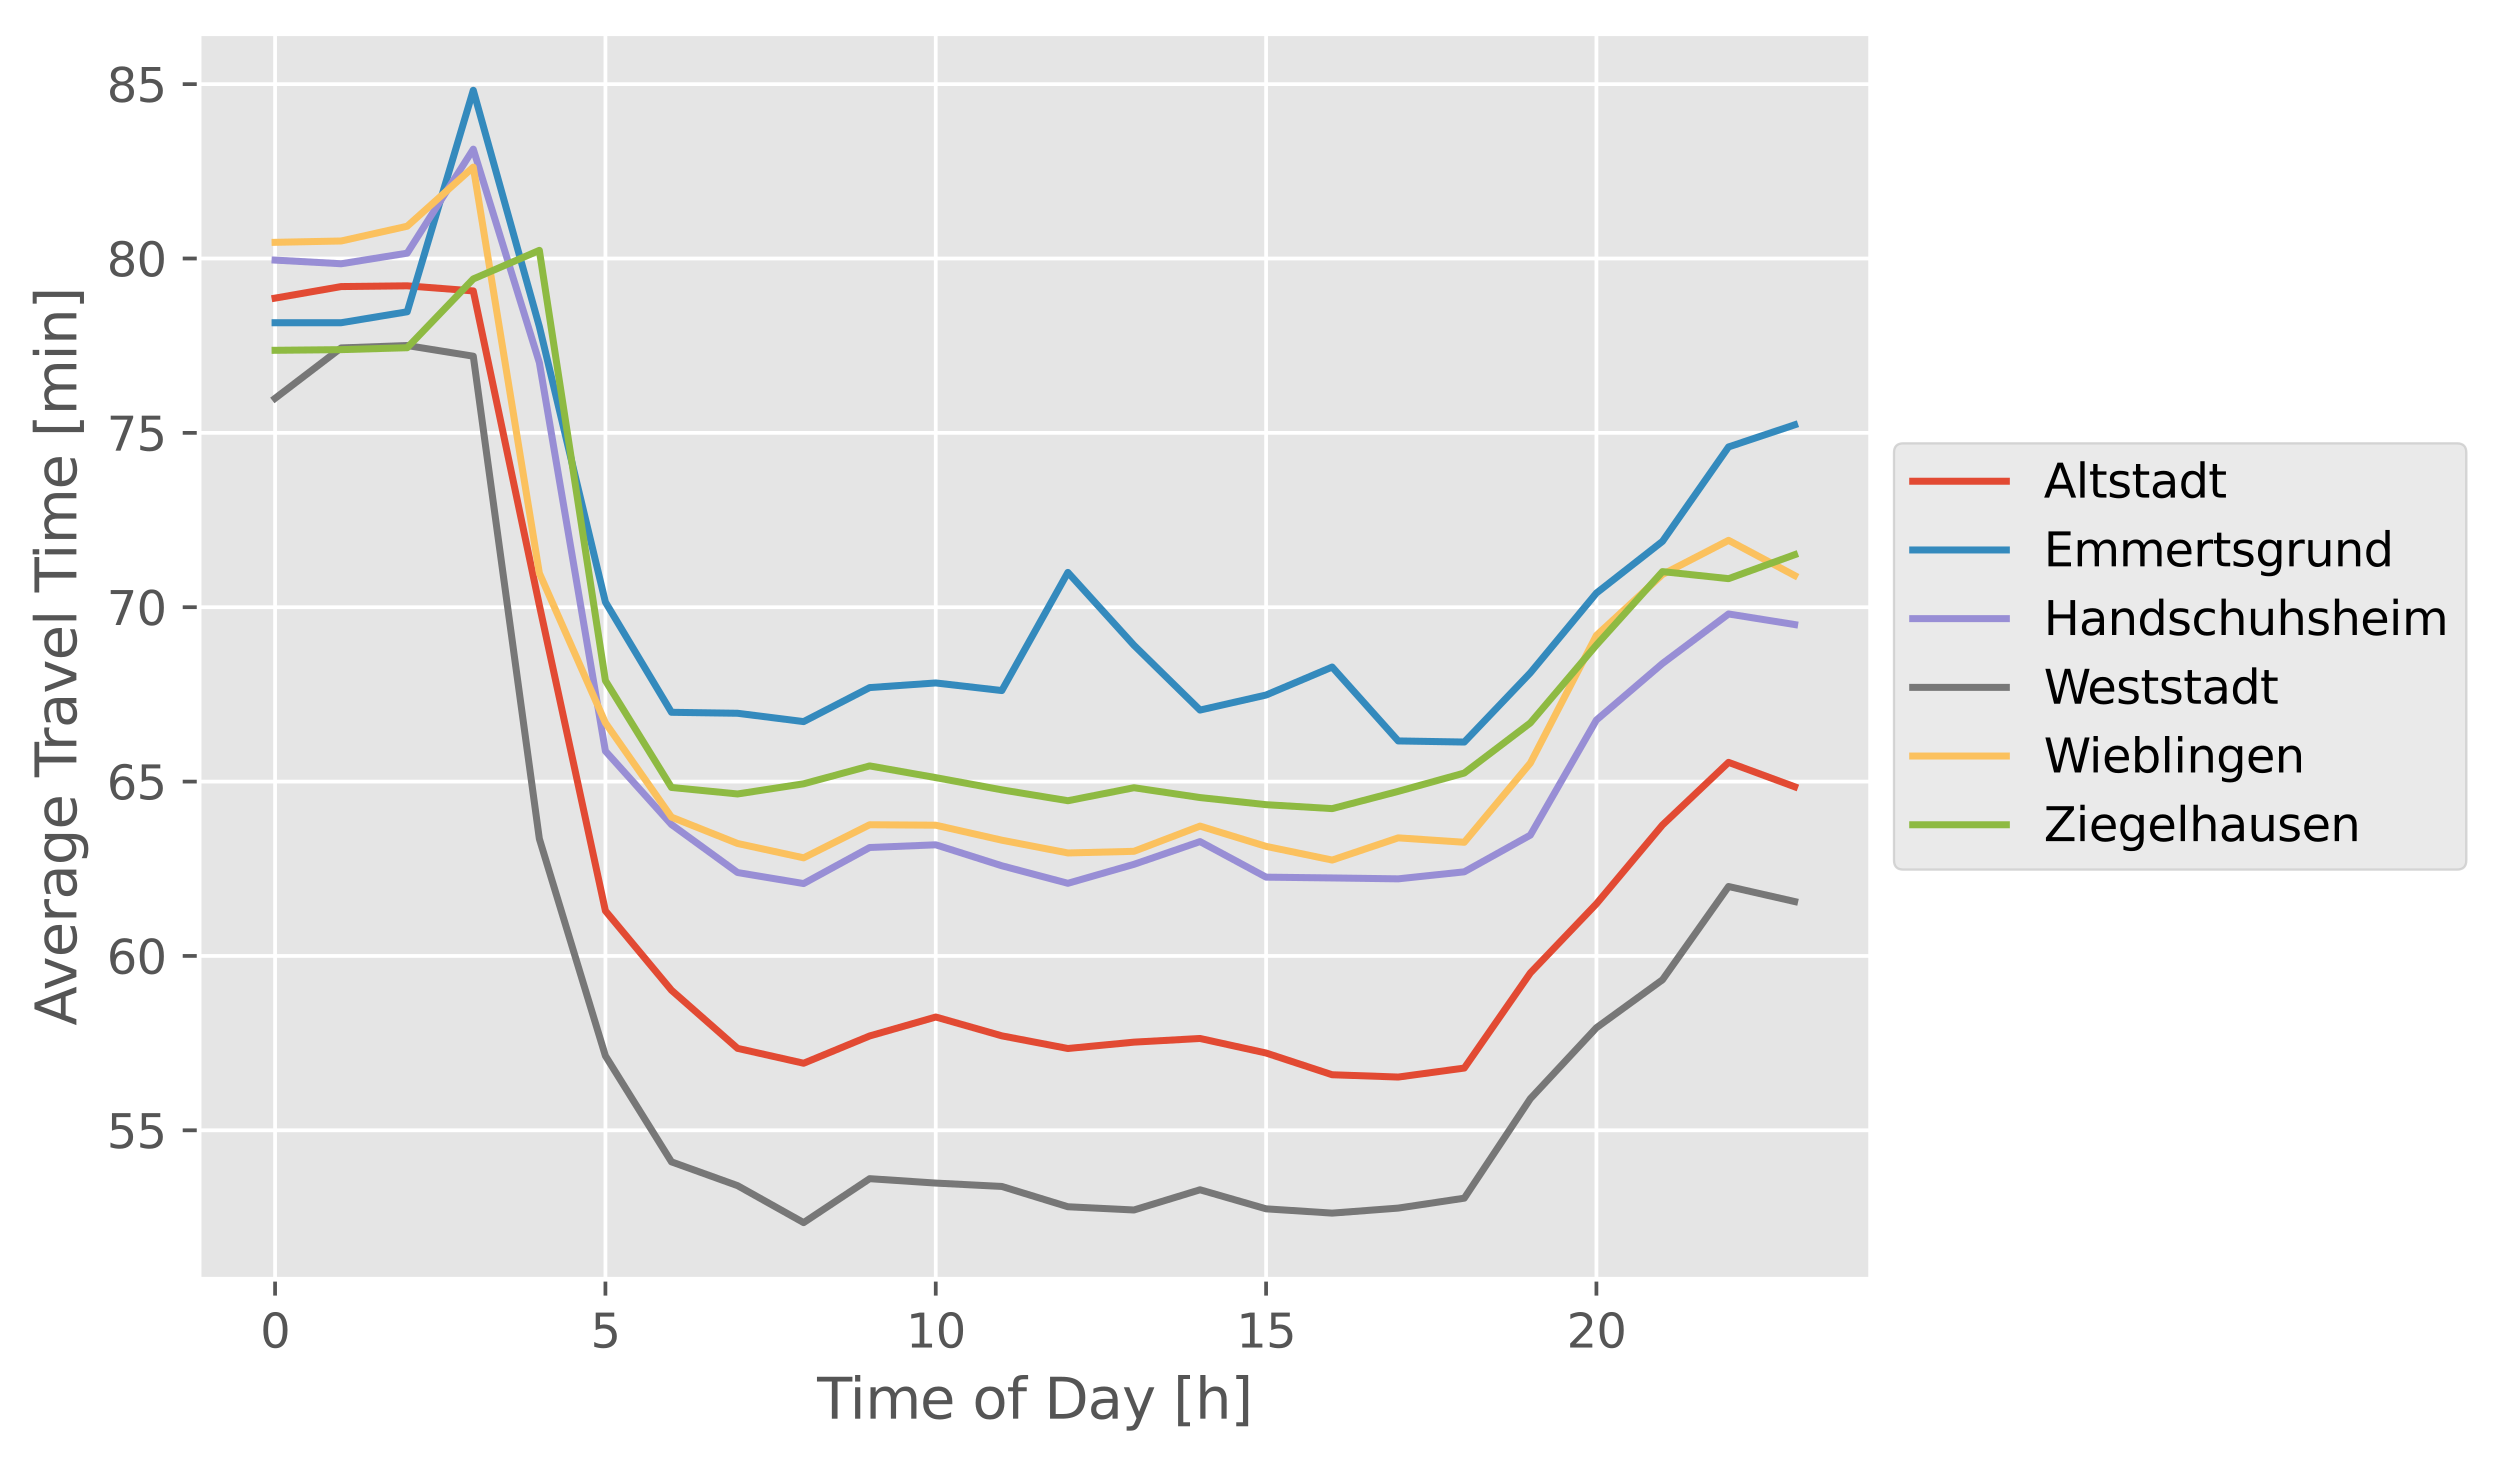 <?xml version="1.0" encoding="utf-8" standalone="no"?>
<!DOCTYPE svg PUBLIC "-//W3C//DTD SVG 1.1//EN"
  "http://www.w3.org/Graphics/SVG/1.1/DTD/svg11.dtd">
<svg xmlns:xlink="http://www.w3.org/1999/xlink" width="534.132pt" height="312.804pt" viewBox="0 0 534.132 312.804" xmlns="http://www.w3.org/2000/svg" version="1.1">
 <defs>
  <style type="text/css">*{stroke-linejoin: round; stroke-linecap: butt}</style>
 </defs>
 <g id="figure_1">
  <g id="patch_1">
   <path d="M -0 312.804 
L 534.132 312.804 
L 534.132 0 
L -0 0 
z
" style="fill: #ffffff"/>
  </g>
  <g id="axes_1">
   <g id="patch_2">
    <path d="M 42.539 273.312 
L 399.659 273.312 
L 399.659 7.2 
L 42.539 7.2 
z
" style="fill: #e5e5e5"/>
   </g>
   <g id="matplotlib.axis_1">
    <g id="xtick_1">
     <g id="line2d_1">
      <path d="M 58.771 273.312 
L 58.771 7.2 
" clip-path="url(#p4d78bc0df4)" style="fill: none; stroke: #ffffff; stroke-width: 0.8; stroke-linecap: square"/>
     </g>
     <g id="line2d_2">
      <defs>
       <path id="m43c541c66c" d="M 0 0 
L 0 3.5 
" style="stroke: #555555; stroke-width: 0.8"/>
      </defs>
      <g>
       <use xlink:href="#m43c541c66c" x="58.771" y="273.312" style="fill: #555555; stroke: #555555; stroke-width: 0.8"/>
      </g>
     </g>
     <g id="text_1">
      <!-- 0 -->
      <g style="fill: #555555" transform="translate(55.59 287.91) scale(0.1 -0.1)">
       <defs>
        <path id="DejaVuSans-30" d="M 2034 4250 
Q 1547 4250 1301 3770 
Q 1056 3291 1056 2328 
Q 1056 1369 1301 889 
Q 1547 409 2034 409 
Q 2525 409 2770 889 
Q 3016 1369 3016 2328 
Q 3016 3291 2770 3770 
Q 2525 4250 2034 4250 
z
M 2034 4750 
Q 2819 4750 3233 4129 
Q 3647 3509 3647 2328 
Q 3647 1150 3233 529 
Q 2819 -91 2034 -91 
Q 1250 -91 836 529 
Q 422 1150 422 2328 
Q 422 3509 836 4129 
Q 1250 4750 2034 4750 
z
" transform="scale(0.016)"/>
       </defs>
       <use xlink:href="#DejaVuSans-30"/>
      </g>
     </g>
    </g>
    <g id="xtick_2">
     <g id="line2d_3">
      <path d="M 129.349 273.312 
L 129.349 7.2 
" clip-path="url(#p4d78bc0df4)" style="fill: none; stroke: #ffffff; stroke-width: 0.8; stroke-linecap: square"/>
     </g>
     <g id="line2d_4">
      <g>
       <use xlink:href="#m43c541c66c" x="129.349" y="273.312" style="fill: #555555; stroke: #555555; stroke-width: 0.8"/>
      </g>
     </g>
     <g id="text_2">
      <!-- 5 -->
      <g style="fill: #555555" transform="translate(126.167 287.91) scale(0.1 -0.1)">
       <defs>
        <path id="DejaVuSans-35" d="M 691 4666 
L 3169 4666 
L 3169 4134 
L 1269 4134 
L 1269 2991 
Q 1406 3038 1543 3061 
Q 1681 3084 1819 3084 
Q 2600 3084 3056 2656 
Q 3513 2228 3513 1497 
Q 3513 744 3044 326 
Q 2575 -91 1722 -91 
Q 1428 -91 1123 -41 
Q 819 9 494 109 
L 494 744 
Q 775 591 1075 516 
Q 1375 441 1709 441 
Q 2250 441 2565 725 
Q 2881 1009 2881 1497 
Q 2881 1984 2565 2268 
Q 2250 2553 1709 2553 
Q 1456 2553 1204 2497 
Q 953 2441 691 2322 
L 691 4666 
z
" transform="scale(0.016)"/>
       </defs>
       <use xlink:href="#DejaVuSans-35"/>
      </g>
     </g>
    </g>
    <g id="xtick_3">
     <g id="line2d_5">
      <path d="M 199.926 273.312 
L 199.926 7.2 
" clip-path="url(#p4d78bc0df4)" style="fill: none; stroke: #ffffff; stroke-width: 0.8; stroke-linecap: square"/>
     </g>
     <g id="line2d_6">
      <g>
       <use xlink:href="#m43c541c66c" x="199.926" y="273.312" style="fill: #555555; stroke: #555555; stroke-width: 0.8"/>
      </g>
     </g>
     <g id="text_3">
      <!-- 10 -->
      <g style="fill: #555555" transform="translate(193.563 287.91) scale(0.1 -0.1)">
       <defs>
        <path id="DejaVuSans-31" d="M 794 531 
L 1825 531 
L 1825 4091 
L 703 3866 
L 703 4441 
L 1819 4666 
L 2450 4666 
L 2450 531 
L 3481 531 
L 3481 0 
L 794 0 
L 794 531 
z
" transform="scale(0.016)"/>
       </defs>
       <use xlink:href="#DejaVuSans-31"/>
       <use xlink:href="#DejaVuSans-30" x="63.623"/>
      </g>
     </g>
    </g>
    <g id="xtick_4">
     <g id="line2d_7">
      <path d="M 270.503 273.312 
L 270.503 7.2 
" clip-path="url(#p4d78bc0df4)" style="fill: none; stroke: #ffffff; stroke-width: 0.8; stroke-linecap: square"/>
     </g>
     <g id="line2d_8">
      <g>
       <use xlink:href="#m43c541c66c" x="270.503" y="273.312" style="fill: #555555; stroke: #555555; stroke-width: 0.8"/>
      </g>
     </g>
     <g id="text_4">
      <!-- 15 -->
      <g style="fill: #555555" transform="translate(264.14 287.91) scale(0.1 -0.1)">
       <use xlink:href="#DejaVuSans-31"/>
       <use xlink:href="#DejaVuSans-35" x="63.623"/>
      </g>
     </g>
    </g>
    <g id="xtick_5">
     <g id="line2d_9">
      <path d="M 341.08 273.312 
L 341.08 7.2 
" clip-path="url(#p4d78bc0df4)" style="fill: none; stroke: #ffffff; stroke-width: 0.8; stroke-linecap: square"/>
     </g>
     <g id="line2d_10">
      <g>
       <use xlink:href="#m43c541c66c" x="341.08" y="273.312" style="fill: #555555; stroke: #555555; stroke-width: 0.8"/>
      </g>
     </g>
     <g id="text_5">
      <!-- 20 -->
      <g style="fill: #555555" transform="translate(334.717 287.91) scale(0.1 -0.1)">
       <defs>
        <path id="DejaVuSans-32" d="M 1228 531 
L 3431 531 
L 3431 0 
L 469 0 
L 469 531 
Q 828 903 1448 1529 
Q 2069 2156 2228 2338 
Q 2531 2678 2651 2914 
Q 2772 3150 2772 3378 
Q 2772 3750 2511 3984 
Q 2250 4219 1831 4219 
Q 1534 4219 1204 4116 
Q 875 4013 500 3803 
L 500 4441 
Q 881 4594 1212 4672 
Q 1544 4750 1819 4750 
Q 2544 4750 2975 4387 
Q 3406 4025 3406 3419 
Q 3406 3131 3298 2873 
Q 3191 2616 2906 2266 
Q 2828 2175 2409 1742 
Q 1991 1309 1228 531 
z
" transform="scale(0.016)"/>
       </defs>
       <use xlink:href="#DejaVuSans-32"/>
       <use xlink:href="#DejaVuSans-30" x="63.623"/>
      </g>
     </g>
    </g>
    <g id="text_6">
     <!-- Time of Day [h] -->
     <g style="fill: #555555" transform="translate(174.582 303.108) scale(0.12 -0.12)">
      <defs>
       <path id="DejaVuSans-54" d="M -19 4666 
L 3928 4666 
L 3928 4134 
L 2272 4134 
L 2272 0 
L 1638 0 
L 1638 4134 
L -19 4134 
L -19 4666 
z
" transform="scale(0.016)"/>
       <path id="DejaVuSans-69" d="M 603 3500 
L 1178 3500 
L 1178 0 
L 603 0 
L 603 3500 
z
M 603 4863 
L 1178 4863 
L 1178 4134 
L 603 4134 
L 603 4863 
z
" transform="scale(0.016)"/>
       <path id="DejaVuSans-6d" d="M 3328 2828 
Q 3544 3216 3844 3400 
Q 4144 3584 4550 3584 
Q 5097 3584 5394 3201 
Q 5691 2819 5691 2113 
L 5691 0 
L 5113 0 
L 5113 2094 
Q 5113 2597 4934 2840 
Q 4756 3084 4391 3084 
Q 3944 3084 3684 2787 
Q 3425 2491 3425 1978 
L 3425 0 
L 2847 0 
L 2847 2094 
Q 2847 2600 2669 2842 
Q 2491 3084 2119 3084 
Q 1678 3084 1418 2786 
Q 1159 2488 1159 1978 
L 1159 0 
L 581 0 
L 581 3500 
L 1159 3500 
L 1159 2956 
Q 1356 3278 1631 3431 
Q 1906 3584 2284 3584 
Q 2666 3584 2933 3390 
Q 3200 3197 3328 2828 
z
" transform="scale(0.016)"/>
       <path id="DejaVuSans-65" d="M 3597 1894 
L 3597 1613 
L 953 1613 
Q 991 1019 1311 708 
Q 1631 397 2203 397 
Q 2534 397 2845 478 
Q 3156 559 3463 722 
L 3463 178 
Q 3153 47 2828 -22 
Q 2503 -91 2169 -91 
Q 1331 -91 842 396 
Q 353 884 353 1716 
Q 353 2575 817 3079 
Q 1281 3584 2069 3584 
Q 2775 3584 3186 3129 
Q 3597 2675 3597 1894 
z
M 3022 2063 
Q 3016 2534 2758 2815 
Q 2500 3097 2075 3097 
Q 1594 3097 1305 2825 
Q 1016 2553 972 2059 
L 3022 2063 
z
" transform="scale(0.016)"/>
       <path id="DejaVuSans-20" transform="scale(0.016)"/>
       <path id="DejaVuSans-6f" d="M 1959 3097 
Q 1497 3097 1228 2736 
Q 959 2375 959 1747 
Q 959 1119 1226 758 
Q 1494 397 1959 397 
Q 2419 397 2687 759 
Q 2956 1122 2956 1747 
Q 2956 2369 2687 2733 
Q 2419 3097 1959 3097 
z
M 1959 3584 
Q 2709 3584 3137 3096 
Q 3566 2609 3566 1747 
Q 3566 888 3137 398 
Q 2709 -91 1959 -91 
Q 1206 -91 779 398 
Q 353 888 353 1747 
Q 353 2609 779 3096 
Q 1206 3584 1959 3584 
z
" transform="scale(0.016)"/>
       <path id="DejaVuSans-66" d="M 2375 4863 
L 2375 4384 
L 1825 4384 
Q 1516 4384 1395 4259 
Q 1275 4134 1275 3809 
L 1275 3500 
L 2222 3500 
L 2222 3053 
L 1275 3053 
L 1275 0 
L 697 0 
L 697 3053 
L 147 3053 
L 147 3500 
L 697 3500 
L 697 3744 
Q 697 4328 969 4595 
Q 1241 4863 1831 4863 
L 2375 4863 
z
" transform="scale(0.016)"/>
       <path id="DejaVuSans-44" d="M 1259 4147 
L 1259 519 
L 2022 519 
Q 2988 519 3436 956 
Q 3884 1394 3884 2338 
Q 3884 3275 3436 3711 
Q 2988 4147 2022 4147 
L 1259 4147 
z
M 628 4666 
L 1925 4666 
Q 3281 4666 3915 4102 
Q 4550 3538 4550 2338 
Q 4550 1131 3912 565 
Q 3275 0 1925 0 
L 628 0 
L 628 4666 
z
" transform="scale(0.016)"/>
       <path id="DejaVuSans-61" d="M 2194 1759 
Q 1497 1759 1228 1600 
Q 959 1441 959 1056 
Q 959 750 1161 570 
Q 1363 391 1709 391 
Q 2188 391 2477 730 
Q 2766 1069 2766 1631 
L 2766 1759 
L 2194 1759 
z
M 3341 1997 
L 3341 0 
L 2766 0 
L 2766 531 
Q 2569 213 2275 61 
Q 1981 -91 1556 -91 
Q 1019 -91 701 211 
Q 384 513 384 1019 
Q 384 1609 779 1909 
Q 1175 2209 1959 2209 
L 2766 2209 
L 2766 2266 
Q 2766 2663 2505 2880 
Q 2244 3097 1772 3097 
Q 1472 3097 1187 3025 
Q 903 2953 641 2809 
L 641 3341 
Q 956 3463 1253 3523 
Q 1550 3584 1831 3584 
Q 2591 3584 2966 3190 
Q 3341 2797 3341 1997 
z
" transform="scale(0.016)"/>
       <path id="DejaVuSans-79" d="M 2059 -325 
Q 1816 -950 1584 -1140 
Q 1353 -1331 966 -1331 
L 506 -1331 
L 506 -850 
L 844 -850 
Q 1081 -850 1212 -737 
Q 1344 -625 1503 -206 
L 1606 56 
L 191 3500 
L 800 3500 
L 1894 763 
L 2988 3500 
L 3597 3500 
L 2059 -325 
z
" transform="scale(0.016)"/>
       <path id="DejaVuSans-5b" d="M 550 4863 
L 1875 4863 
L 1875 4416 
L 1125 4416 
L 1125 -397 
L 1875 -397 
L 1875 -844 
L 550 -844 
L 550 4863 
z
" transform="scale(0.016)"/>
       <path id="DejaVuSans-68" d="M 3513 2113 
L 3513 0 
L 2938 0 
L 2938 2094 
Q 2938 2591 2744 2837 
Q 2550 3084 2163 3084 
Q 1697 3084 1428 2787 
Q 1159 2491 1159 1978 
L 1159 0 
L 581 0 
L 581 4863 
L 1159 4863 
L 1159 2956 
Q 1366 3272 1645 3428 
Q 1925 3584 2291 3584 
Q 2894 3584 3203 3211 
Q 3513 2838 3513 2113 
z
" transform="scale(0.016)"/>
       <path id="DejaVuSans-5d" d="M 1947 4863 
L 1947 -844 
L 622 -844 
L 622 -397 
L 1369 -397 
L 1369 4416 
L 622 4416 
L 622 4863 
L 1947 4863 
z
" transform="scale(0.016)"/>
      </defs>
      <use xlink:href="#DejaVuSans-54"/>
      <use xlink:href="#DejaVuSans-69" x="57.959"/>
      <use xlink:href="#DejaVuSans-6d" x="85.742"/>
      <use xlink:href="#DejaVuSans-65" x="183.154"/>
      <use xlink:href="#DejaVuSans-20" x="244.678"/>
      <use xlink:href="#DejaVuSans-6f" x="276.465"/>
      <use xlink:href="#DejaVuSans-66" x="337.646"/>
      <use xlink:href="#DejaVuSans-20" x="372.852"/>
      <use xlink:href="#DejaVuSans-44" x="404.639"/>
      <use xlink:href="#DejaVuSans-61" x="481.641"/>
      <use xlink:href="#DejaVuSans-79" x="542.92"/>
      <use xlink:href="#DejaVuSans-20" x="602.1"/>
      <use xlink:href="#DejaVuSans-5b" x="633.887"/>
      <use xlink:href="#DejaVuSans-68" x="672.9"/>
      <use xlink:href="#DejaVuSans-5d" x="736.279"/>
     </g>
    </g>
   </g>
   <g id="matplotlib.axis_2">
    <g id="ytick_1">
     <g id="line2d_11">
      <path d="M 42.539 241.492 
L 399.659 241.492 
" clip-path="url(#p4d78bc0df4)" style="fill: none; stroke: #ffffff; stroke-width: 0.8; stroke-linecap: square"/>
     </g>
     <g id="line2d_12">
      <defs>
       <path id="m1ad0534310" d="M 0 0 
L -3.5 0 
" style="stroke: #555555; stroke-width: 0.8"/>
      </defs>
      <g>
       <use xlink:href="#m1ad0534310" x="42.539" y="241.492" style="fill: #555555; stroke: #555555; stroke-width: 0.8"/>
      </g>
     </g>
     <g id="text_7">
      <!-- 55 -->
      <g style="fill: #555555" transform="translate(22.814 245.291) scale(0.1 -0.1)">
       <use xlink:href="#DejaVuSans-35"/>
       <use xlink:href="#DejaVuSans-35" x="63.623"/>
      </g>
     </g>
    </g>
    <g id="ytick_2">
     <g id="line2d_13">
      <path d="M 42.539 204.239 
L 399.659 204.239 
" clip-path="url(#p4d78bc0df4)" style="fill: none; stroke: #ffffff; stroke-width: 0.8; stroke-linecap: square"/>
     </g>
     <g id="line2d_14">
      <g>
       <use xlink:href="#m1ad0534310" x="42.539" y="204.239" style="fill: #555555; stroke: #555555; stroke-width: 0.8"/>
      </g>
     </g>
     <g id="text_8">
      <!-- 60 -->
      <g style="fill: #555555" transform="translate(22.814 208.038) scale(0.1 -0.1)">
       <defs>
        <path id="DejaVuSans-36" d="M 2113 2584 
Q 1688 2584 1439 2293 
Q 1191 2003 1191 1497 
Q 1191 994 1439 701 
Q 1688 409 2113 409 
Q 2538 409 2786 701 
Q 3034 994 3034 1497 
Q 3034 2003 2786 2293 
Q 2538 2584 2113 2584 
z
M 3366 4563 
L 3366 3988 
Q 3128 4100 2886 4159 
Q 2644 4219 2406 4219 
Q 1781 4219 1451 3797 
Q 1122 3375 1075 2522 
Q 1259 2794 1537 2939 
Q 1816 3084 2150 3084 
Q 2853 3084 3261 2657 
Q 3669 2231 3669 1497 
Q 3669 778 3244 343 
Q 2819 -91 2113 -91 
Q 1303 -91 875 529 
Q 447 1150 447 2328 
Q 447 3434 972 4092 
Q 1497 4750 2381 4750 
Q 2619 4750 2861 4703 
Q 3103 4656 3366 4563 
z
" transform="scale(0.016)"/>
       </defs>
       <use xlink:href="#DejaVuSans-36"/>
       <use xlink:href="#DejaVuSans-30" x="63.623"/>
      </g>
     </g>
    </g>
    <g id="ytick_3">
     <g id="line2d_15">
      <path d="M 42.539 166.986 
L 399.659 166.986 
" clip-path="url(#p4d78bc0df4)" style="fill: none; stroke: #ffffff; stroke-width: 0.8; stroke-linecap: square"/>
     </g>
     <g id="line2d_16">
      <g>
       <use xlink:href="#m1ad0534310" x="42.539" y="166.986" style="fill: #555555; stroke: #555555; stroke-width: 0.8"/>
      </g>
     </g>
     <g id="text_9">
      <!-- 65 -->
      <g style="fill: #555555" transform="translate(22.814 170.786) scale(0.1 -0.1)">
       <use xlink:href="#DejaVuSans-36"/>
       <use xlink:href="#DejaVuSans-35" x="63.623"/>
      </g>
     </g>
    </g>
    <g id="ytick_4">
     <g id="line2d_17">
      <path d="M 42.539 129.734 
L 399.659 129.734 
" clip-path="url(#p4d78bc0df4)" style="fill: none; stroke: #ffffff; stroke-width: 0.8; stroke-linecap: square"/>
     </g>
     <g id="line2d_18">
      <g>
       <use xlink:href="#m1ad0534310" x="42.539" y="129.734" style="fill: #555555; stroke: #555555; stroke-width: 0.8"/>
      </g>
     </g>
     <g id="text_10">
      <!-- 70 -->
      <g style="fill: #555555" transform="translate(22.814 133.533) scale(0.1 -0.1)">
       <defs>
        <path id="DejaVuSans-37" d="M 525 4666 
L 3525 4666 
L 3525 4397 
L 1831 0 
L 1172 0 
L 2766 4134 
L 525 4134 
L 525 4666 
z
" transform="scale(0.016)"/>
       </defs>
       <use xlink:href="#DejaVuSans-37"/>
       <use xlink:href="#DejaVuSans-30" x="63.623"/>
      </g>
     </g>
    </g>
    <g id="ytick_5">
     <g id="line2d_19">
      <path d="M 42.539 92.481 
L 399.659 92.481 
" clip-path="url(#p4d78bc0df4)" style="fill: none; stroke: #ffffff; stroke-width: 0.8; stroke-linecap: square"/>
     </g>
     <g id="line2d_20">
      <g>
       <use xlink:href="#m1ad0534310" x="42.539" y="92.481" style="fill: #555555; stroke: #555555; stroke-width: 0.8"/>
      </g>
     </g>
     <g id="text_11">
      <!-- 75 -->
      <g style="fill: #555555" transform="translate(22.814 96.281) scale(0.1 -0.1)">
       <use xlink:href="#DejaVuSans-37"/>
       <use xlink:href="#DejaVuSans-35" x="63.623"/>
      </g>
     </g>
    </g>
    <g id="ytick_6">
     <g id="line2d_21">
      <path d="M 42.539 55.229 
L 399.659 55.229 
" clip-path="url(#p4d78bc0df4)" style="fill: none; stroke: #ffffff; stroke-width: 0.8; stroke-linecap: square"/>
     </g>
     <g id="line2d_22">
      <g>
       <use xlink:href="#m1ad0534310" x="42.539" y="55.229" style="fill: #555555; stroke: #555555; stroke-width: 0.8"/>
      </g>
     </g>
     <g id="text_12">
      <!-- 80 -->
      <g style="fill: #555555" transform="translate(22.814 59.028) scale(0.1 -0.1)">
       <defs>
        <path id="DejaVuSans-38" d="M 2034 2216 
Q 1584 2216 1326 1975 
Q 1069 1734 1069 1313 
Q 1069 891 1326 650 
Q 1584 409 2034 409 
Q 2484 409 2743 651 
Q 3003 894 3003 1313 
Q 3003 1734 2745 1975 
Q 2488 2216 2034 2216 
z
M 1403 2484 
Q 997 2584 770 2862 
Q 544 3141 544 3541 
Q 544 4100 942 4425 
Q 1341 4750 2034 4750 
Q 2731 4750 3128 4425 
Q 3525 4100 3525 3541 
Q 3525 3141 3298 2862 
Q 3072 2584 2669 2484 
Q 3125 2378 3379 2068 
Q 3634 1759 3634 1313 
Q 3634 634 3220 271 
Q 2806 -91 2034 -91 
Q 1263 -91 848 271 
Q 434 634 434 1313 
Q 434 1759 690 2068 
Q 947 2378 1403 2484 
z
M 1172 3481 
Q 1172 3119 1398 2916 
Q 1625 2713 2034 2713 
Q 2441 2713 2670 2916 
Q 2900 3119 2900 3481 
Q 2900 3844 2670 4047 
Q 2441 4250 2034 4250 
Q 1625 4250 1398 4047 
Q 1172 3844 1172 3481 
z
" transform="scale(0.016)"/>
       </defs>
       <use xlink:href="#DejaVuSans-38"/>
       <use xlink:href="#DejaVuSans-30" x="63.623"/>
      </g>
     </g>
    </g>
    <g id="ytick_7">
     <g id="line2d_23">
      <path d="M 42.539 17.976 
L 399.659 17.976 
" clip-path="url(#p4d78bc0df4)" style="fill: none; stroke: #ffffff; stroke-width: 0.8; stroke-linecap: square"/>
     </g>
     <g id="line2d_24">
      <g>
       <use xlink:href="#m1ad0534310" x="42.539" y="17.976" style="fill: #555555; stroke: #555555; stroke-width: 0.8"/>
      </g>
     </g>
     <g id="text_13">
      <!-- 85 -->
      <g style="fill: #555555" transform="translate(22.814 21.775) scale(0.1 -0.1)">
       <use xlink:href="#DejaVuSans-38"/>
       <use xlink:href="#DejaVuSans-35" x="63.623"/>
      </g>
     </g>
    </g>
    <g id="text_14">
     <!-- Average Travel Time [min] -->
     <g style="fill: #555555" transform="translate(16.318 219.125) rotate(-90) scale(0.12 -0.12)">
      <defs>
       <path id="DejaVuSans-41" d="M 2188 4044 
L 1331 1722 
L 3047 1722 
L 2188 4044 
z
M 1831 4666 
L 2547 4666 
L 4325 0 
L 3669 0 
L 3244 1197 
L 1141 1197 
L 716 0 
L 50 0 
L 1831 4666 
z
" transform="scale(0.016)"/>
       <path id="DejaVuSans-76" d="M 191 3500 
L 800 3500 
L 1894 563 
L 2988 3500 
L 3597 3500 
L 2284 0 
L 1503 0 
L 191 3500 
z
" transform="scale(0.016)"/>
       <path id="DejaVuSans-72" d="M 2631 2963 
Q 2534 3019 2420 3045 
Q 2306 3072 2169 3072 
Q 1681 3072 1420 2755 
Q 1159 2438 1159 1844 
L 1159 0 
L 581 0 
L 581 3500 
L 1159 3500 
L 1159 2956 
Q 1341 3275 1631 3429 
Q 1922 3584 2338 3584 
Q 2397 3584 2469 3576 
Q 2541 3569 2628 3553 
L 2631 2963 
z
" transform="scale(0.016)"/>
       <path id="DejaVuSans-67" d="M 2906 1791 
Q 2906 2416 2648 2759 
Q 2391 3103 1925 3103 
Q 1463 3103 1205 2759 
Q 947 2416 947 1791 
Q 947 1169 1205 825 
Q 1463 481 1925 481 
Q 2391 481 2648 825 
Q 2906 1169 2906 1791 
z
M 3481 434 
Q 3481 -459 3084 -895 
Q 2688 -1331 1869 -1331 
Q 1566 -1331 1297 -1286 
Q 1028 -1241 775 -1147 
L 775 -588 
Q 1028 -725 1275 -790 
Q 1522 -856 1778 -856 
Q 2344 -856 2625 -561 
Q 2906 -266 2906 331 
L 2906 616 
Q 2728 306 2450 153 
Q 2172 0 1784 0 
Q 1141 0 747 490 
Q 353 981 353 1791 
Q 353 2603 747 3093 
Q 1141 3584 1784 3584 
Q 2172 3584 2450 3431 
Q 2728 3278 2906 2969 
L 2906 3500 
L 3481 3500 
L 3481 434 
z
" transform="scale(0.016)"/>
       <path id="DejaVuSans-6c" d="M 603 4863 
L 1178 4863 
L 1178 0 
L 603 0 
L 603 4863 
z
" transform="scale(0.016)"/>
       <path id="DejaVuSans-6e" d="M 3513 2113 
L 3513 0 
L 2938 0 
L 2938 2094 
Q 2938 2591 2744 2837 
Q 2550 3084 2163 3084 
Q 1697 3084 1428 2787 
Q 1159 2491 1159 1978 
L 1159 0 
L 581 0 
L 581 3500 
L 1159 3500 
L 1159 2956 
Q 1366 3272 1645 3428 
Q 1925 3584 2291 3584 
Q 2894 3584 3203 3211 
Q 3513 2838 3513 2113 
z
" transform="scale(0.016)"/>
      </defs>
      <use xlink:href="#DejaVuSans-41"/>
      <use xlink:href="#DejaVuSans-76" x="62.533"/>
      <use xlink:href="#DejaVuSans-65" x="121.713"/>
      <use xlink:href="#DejaVuSans-72" x="183.236"/>
      <use xlink:href="#DejaVuSans-61" x="224.35"/>
      <use xlink:href="#DejaVuSans-67" x="285.629"/>
      <use xlink:href="#DejaVuSans-65" x="349.105"/>
      <use xlink:href="#DejaVuSans-20" x="410.629"/>
      <use xlink:href="#DejaVuSans-54" x="442.416"/>
      <use xlink:href="#DejaVuSans-72" x="488.75"/>
      <use xlink:href="#DejaVuSans-61" x="529.863"/>
      <use xlink:href="#DejaVuSans-76" x="591.143"/>
      <use xlink:href="#DejaVuSans-65" x="650.322"/>
      <use xlink:href="#DejaVuSans-6c" x="711.846"/>
      <use xlink:href="#DejaVuSans-20" x="739.629"/>
      <use xlink:href="#DejaVuSans-54" x="771.416"/>
      <use xlink:href="#DejaVuSans-69" x="829.375"/>
      <use xlink:href="#DejaVuSans-6d" x="857.158"/>
      <use xlink:href="#DejaVuSans-65" x="954.57"/>
      <use xlink:href="#DejaVuSans-20" x="1016.094"/>
      <use xlink:href="#DejaVuSans-5b" x="1047.881"/>
      <use xlink:href="#DejaVuSans-6d" x="1086.895"/>
      <use xlink:href="#DejaVuSans-69" x="1184.307"/>
      <use xlink:href="#DejaVuSans-6e" x="1212.09"/>
      <use xlink:href="#DejaVuSans-5d" x="1275.469"/>
     </g>
    </g>
   </g>
   <g id="line2d_25">
    <path d="M 58.771 63.695 
L 72.887 61.228 
L 87.002 61.066 
L 101.118 62.158 
L 115.233 129.299 
L 129.349 194.603 
L 143.464 211.569 
L 157.579 223.986 
L 171.695 227.163 
L 185.81 221.333 
L 199.926 217.29 
L 214.041 221.311 
L 228.156 224.015 
L 242.272 222.656 
L 256.387 221.873 
L 270.503 224.981 
L 284.618 229.623 
L 298.734 230.116 
L 312.849 228.193 
L 326.964 207.869 
L 341.08 193.099 
L 355.195 176.256 
L 369.311 162.883 
L 383.426 168.096 
" clip-path="url(#p4d78bc0df4)" style="fill: none; stroke: #e24a33; stroke-width: 1.5; stroke-linecap: square"/>
   </g>
   <g id="line2d_26">
    <path d="M 58.771 68.952 
L 72.887 68.952 
L 87.002 66.612 
L 101.118 19.296 
L 115.233 69.762 
L 129.349 128.637 
L 143.464 152.183 
L 157.579 152.392 
L 171.695 154.173 
L 185.81 146.903 
L 199.926 145.915 
L 214.041 147.539 
L 228.156 122.301 
L 242.272 137.865 
L 256.387 151.707 
L 270.503 148.494 
L 284.618 142.519 
L 298.734 158.302 
L 312.849 158.541 
L 326.964 143.748 
L 341.08 126.706 
L 355.195 115.66 
L 369.311 95.488 
L 383.426 90.767 
" clip-path="url(#p4d78bc0df4)" style="fill: none; stroke: #348abd; stroke-width: 1.5; stroke-linecap: square"/>
   </g>
   <g id="line2d_27">
    <path d="M 58.771 55.573 
L 72.887 56.354 
L 87.002 54.085 
L 101.118 31.872 
L 115.233 77.469 
L 129.349 160.47 
L 143.464 176.168 
L 157.579 186.42 
L 171.695 188.773 
L 185.81 181.069 
L 199.926 180.496 
L 214.041 184.975 
L 228.156 188.72 
L 242.272 184.666 
L 256.387 179.809 
L 270.503 187.405 
L 284.618 187.575 
L 298.734 187.767 
L 312.849 186.267 
L 326.964 178.426 
L 341.08 153.836 
L 355.195 141.755 
L 369.311 131.176 
L 383.426 133.44 
" clip-path="url(#p4d78bc0df4)" style="fill: none; stroke: #988ed5; stroke-width: 1.5; stroke-linecap: square"/>
   </g>
   <g id="line2d_28">
    <path d="M 58.771 85.106 
L 72.887 74.337 
L 87.002 73.822 
L 101.118 76.103 
L 115.233 179.207 
L 129.349 225.589 
L 143.464 248.237 
L 157.579 253.316 
L 171.695 261.216 
L 185.81 251.827 
L 199.926 252.769 
L 214.041 253.488 
L 228.156 257.825 
L 242.272 258.517 
L 256.387 254.2 
L 270.503 258.27 
L 284.618 259.186 
L 298.734 258.113 
L 312.849 255.992 
L 326.964 234.732 
L 341.08 219.578 
L 355.195 209.331 
L 369.311 189.405 
L 383.426 192.617 
" clip-path="url(#p4d78bc0df4)" style="fill: none; stroke: #777777; stroke-width: 1.5; stroke-linecap: square"/>
   </g>
   <g id="line2d_29">
    <path d="M 58.771 51.776 
L 72.887 51.488 
L 87.002 48.331 
L 101.118 35.707 
L 115.233 122.449 
L 129.349 154.437 
L 143.464 174.583 
L 157.579 180.211 
L 171.695 183.28 
L 185.81 176.208 
L 199.926 176.308 
L 214.041 179.509 
L 228.156 182.237 
L 242.272 181.885 
L 256.387 176.497 
L 270.503 180.829 
L 284.618 183.755 
L 298.734 179.012 
L 312.849 179.953 
L 326.964 163.037 
L 341.08 135.759 
L 355.195 122.732 
L 369.311 115.446 
L 383.426 122.965 
" clip-path="url(#p4d78bc0df4)" style="fill: none; stroke: #fbc15e; stroke-width: 1.5; stroke-linecap: square"/>
   </g>
   <g id="line2d_30">
    <path d="M 58.771 74.844 
L 72.887 74.701 
L 87.002 74.292 
L 101.118 59.595 
L 115.233 53.492 
L 129.349 145.413 
L 143.464 168.242 
L 157.579 169.633 
L 171.695 167.462 
L 185.81 163.638 
L 199.926 166.143 
L 214.041 168.755 
L 228.156 171.077 
L 242.272 168.299 
L 256.387 170.401 
L 270.503 171.922 
L 284.618 172.764 
L 298.734 169.078 
L 312.849 165.16 
L 326.964 154.447 
L 341.08 137.806 
L 355.195 122.127 
L 369.311 123.632 
L 383.426 118.515 
" clip-path="url(#p4d78bc0df4)" style="fill: none; stroke: #8eba42; stroke-width: 1.5; stroke-linecap: square"/>
   </g>
   <g id="patch_3">
    <path d="M 42.539 273.312 
L 42.539 7.2 
" style="fill: none; stroke: #ffffff; stroke-linejoin: miter; stroke-linecap: square"/>
   </g>
   <g id="patch_4">
    <path d="M 399.659 273.312 
L 399.659 7.2 
" style="fill: none; stroke: #ffffff; stroke-linejoin: miter; stroke-linecap: square"/>
   </g>
   <g id="patch_5">
    <path d="M 42.539 273.312 
L 399.659 273.312 
" style="fill: none; stroke: #ffffff; stroke-linejoin: miter; stroke-linecap: square"/>
   </g>
   <g id="patch_6">
    <path d="M 42.539 7.2 
L 399.659 7.2 
" style="fill: none; stroke: #ffffff; stroke-linejoin: miter; stroke-linecap: square"/>
   </g>
   <g id="legend_1">
    <g id="patch_7">
     <path d="M 406.659 185.79 
L 524.932 185.79 
Q 526.932 185.79 526.932 183.79 
L 526.932 96.722 
Q 526.932 94.722 524.932 94.722 
L 406.659 94.722 
Q 404.659 94.722 404.659 96.722 
L 404.659 183.79 
Q 404.659 185.79 406.659 185.79 
z
" style="fill: #e5e5e5; opacity: 0.8; stroke: #cccccc; stroke-width: 0.5; stroke-linejoin: miter"/>
    </g>
    <g id="line2d_31">
     <path d="M 408.659 102.82 
L 418.659 102.82 
L 428.659 102.82 
" style="fill: none; stroke: #e24a33; stroke-width: 1.5; stroke-linecap: square"/>
    </g>
    <g id="text_15">
     <!-- Altstadt -->
     <g transform="translate(436.659 106.32) scale(0.1 -0.1)">
      <defs>
       <path id="DejaVuSans-74" d="M 1172 4494 
L 1172 3500 
L 2356 3500 
L 2356 3053 
L 1172 3053 
L 1172 1153 
Q 1172 725 1289 603 
Q 1406 481 1766 481 
L 2356 481 
L 2356 0 
L 1766 0 
Q 1100 0 847 248 
Q 594 497 594 1153 
L 594 3053 
L 172 3053 
L 172 3500 
L 594 3500 
L 594 4494 
L 1172 4494 
z
" transform="scale(0.016)"/>
       <path id="DejaVuSans-73" d="M 2834 3397 
L 2834 2853 
Q 2591 2978 2328 3040 
Q 2066 3103 1784 3103 
Q 1356 3103 1142 2972 
Q 928 2841 928 2578 
Q 928 2378 1081 2264 
Q 1234 2150 1697 2047 
L 1894 2003 
Q 2506 1872 2764 1633 
Q 3022 1394 3022 966 
Q 3022 478 2636 193 
Q 2250 -91 1575 -91 
Q 1294 -91 989 -36 
Q 684 19 347 128 
L 347 722 
Q 666 556 975 473 
Q 1284 391 1588 391 
Q 1994 391 2212 530 
Q 2431 669 2431 922 
Q 2431 1156 2273 1281 
Q 2116 1406 1581 1522 
L 1381 1569 
Q 847 1681 609 1914 
Q 372 2147 372 2553 
Q 372 3047 722 3315 
Q 1072 3584 1716 3584 
Q 2034 3584 2315 3537 
Q 2597 3491 2834 3397 
z
" transform="scale(0.016)"/>
       <path id="DejaVuSans-64" d="M 2906 2969 
L 2906 4863 
L 3481 4863 
L 3481 0 
L 2906 0 
L 2906 525 
Q 2725 213 2448 61 
Q 2172 -91 1784 -91 
Q 1150 -91 751 415 
Q 353 922 353 1747 
Q 353 2572 751 3078 
Q 1150 3584 1784 3584 
Q 2172 3584 2448 3432 
Q 2725 3281 2906 2969 
z
M 947 1747 
Q 947 1113 1208 752 
Q 1469 391 1925 391 
Q 2381 391 2643 752 
Q 2906 1113 2906 1747 
Q 2906 2381 2643 2742 
Q 2381 3103 1925 3103 
Q 1469 3103 1208 2742 
Q 947 2381 947 1747 
z
" transform="scale(0.016)"/>
      </defs>
      <use xlink:href="#DejaVuSans-41"/>
      <use xlink:href="#DejaVuSans-6c" x="68.408"/>
      <use xlink:href="#DejaVuSans-74" x="96.191"/>
      <use xlink:href="#DejaVuSans-73" x="135.4"/>
      <use xlink:href="#DejaVuSans-74" x="187.5"/>
      <use xlink:href="#DejaVuSans-61" x="226.709"/>
      <use xlink:href="#DejaVuSans-64" x="287.988"/>
      <use xlink:href="#DejaVuSans-74" x="351.465"/>
     </g>
    </g>
    <g id="line2d_32">
     <path d="M 408.659 117.498 
L 418.659 117.498 
L 428.659 117.498 
" style="fill: none; stroke: #348abd; stroke-width: 1.5; stroke-linecap: square"/>
    </g>
    <g id="text_16">
     <!-- Emmertsgrund -->
     <g transform="translate(436.659 120.998) scale(0.1 -0.1)">
      <defs>
       <path id="DejaVuSans-45" d="M 628 4666 
L 3578 4666 
L 3578 4134 
L 1259 4134 
L 1259 2753 
L 3481 2753 
L 3481 2222 
L 1259 2222 
L 1259 531 
L 3634 531 
L 3634 0 
L 628 0 
L 628 4666 
z
" transform="scale(0.016)"/>
       <path id="DejaVuSans-75" d="M 544 1381 
L 544 3500 
L 1119 3500 
L 1119 1403 
Q 1119 906 1312 657 
Q 1506 409 1894 409 
Q 2359 409 2629 706 
Q 2900 1003 2900 1516 
L 2900 3500 
L 3475 3500 
L 3475 0 
L 2900 0 
L 2900 538 
Q 2691 219 2414 64 
Q 2138 -91 1772 -91 
Q 1169 -91 856 284 
Q 544 659 544 1381 
z
M 1991 3584 
L 1991 3584 
z
" transform="scale(0.016)"/>
      </defs>
      <use xlink:href="#DejaVuSans-45"/>
      <use xlink:href="#DejaVuSans-6d" x="63.184"/>
      <use xlink:href="#DejaVuSans-6d" x="160.596"/>
      <use xlink:href="#DejaVuSans-65" x="258.008"/>
      <use xlink:href="#DejaVuSans-72" x="319.531"/>
      <use xlink:href="#DejaVuSans-74" x="360.645"/>
      <use xlink:href="#DejaVuSans-73" x="399.854"/>
      <use xlink:href="#DejaVuSans-67" x="451.953"/>
      <use xlink:href="#DejaVuSans-72" x="515.43"/>
      <use xlink:href="#DejaVuSans-75" x="556.543"/>
      <use xlink:href="#DejaVuSans-6e" x="619.922"/>
      <use xlink:href="#DejaVuSans-64" x="683.301"/>
     </g>
    </g>
    <g id="line2d_33">
     <path d="M 408.659 132.176 
L 418.659 132.176 
L 428.659 132.176 
" style="fill: none; stroke: #988ed5; stroke-width: 1.5; stroke-linecap: square"/>
    </g>
    <g id="text_17">
     <!-- Handschuhsheim -->
     <g transform="translate(436.659 135.676) scale(0.1 -0.1)">
      <defs>
       <path id="DejaVuSans-48" d="M 628 4666 
L 1259 4666 
L 1259 2753 
L 3553 2753 
L 3553 4666 
L 4184 4666 
L 4184 0 
L 3553 0 
L 3553 2222 
L 1259 2222 
L 1259 0 
L 628 0 
L 628 4666 
z
" transform="scale(0.016)"/>
       <path id="DejaVuSans-63" d="M 3122 3366 
L 3122 2828 
Q 2878 2963 2633 3030 
Q 2388 3097 2138 3097 
Q 1578 3097 1268 2742 
Q 959 2388 959 1747 
Q 959 1106 1268 751 
Q 1578 397 2138 397 
Q 2388 397 2633 464 
Q 2878 531 3122 666 
L 3122 134 
Q 2881 22 2623 -34 
Q 2366 -91 2075 -91 
Q 1284 -91 818 406 
Q 353 903 353 1747 
Q 353 2603 823 3093 
Q 1294 3584 2113 3584 
Q 2378 3584 2631 3529 
Q 2884 3475 3122 3366 
z
" transform="scale(0.016)"/>
      </defs>
      <use xlink:href="#DejaVuSans-48"/>
      <use xlink:href="#DejaVuSans-61" x="75.195"/>
      <use xlink:href="#DejaVuSans-6e" x="136.475"/>
      <use xlink:href="#DejaVuSans-64" x="199.854"/>
      <use xlink:href="#DejaVuSans-73" x="263.33"/>
      <use xlink:href="#DejaVuSans-63" x="315.43"/>
      <use xlink:href="#DejaVuSans-68" x="370.41"/>
      <use xlink:href="#DejaVuSans-75" x="433.789"/>
      <use xlink:href="#DejaVuSans-68" x="497.168"/>
      <use xlink:href="#DejaVuSans-73" x="560.547"/>
      <use xlink:href="#DejaVuSans-68" x="612.646"/>
      <use xlink:href="#DejaVuSans-65" x="676.025"/>
      <use xlink:href="#DejaVuSans-69" x="737.549"/>
      <use xlink:href="#DejaVuSans-6d" x="765.332"/>
     </g>
    </g>
    <g id="line2d_34">
     <path d="M 408.659 146.854 
L 418.659 146.854 
L 428.659 146.854 
" style="fill: none; stroke: #777777; stroke-width: 1.5; stroke-linecap: square"/>
    </g>
    <g id="text_18">
     <!-- Weststadt -->
     <g transform="translate(436.659 150.354) scale(0.1 -0.1)">
      <defs>
       <path id="DejaVuSans-57" d="M 213 4666 
L 850 4666 
L 1831 722 
L 2809 4666 
L 3519 4666 
L 4500 722 
L 5478 4666 
L 6119 4666 
L 4947 0 
L 4153 0 
L 3169 4050 
L 2175 0 
L 1381 0 
L 213 4666 
z
" transform="scale(0.016)"/>
      </defs>
      <use xlink:href="#DejaVuSans-57"/>
      <use xlink:href="#DejaVuSans-65" x="93.002"/>
      <use xlink:href="#DejaVuSans-73" x="154.525"/>
      <use xlink:href="#DejaVuSans-74" x="206.625"/>
      <use xlink:href="#DejaVuSans-73" x="245.834"/>
      <use xlink:href="#DejaVuSans-74" x="297.934"/>
      <use xlink:href="#DejaVuSans-61" x="337.143"/>
      <use xlink:href="#DejaVuSans-64" x="398.422"/>
      <use xlink:href="#DejaVuSans-74" x="461.898"/>
     </g>
    </g>
    <g id="line2d_35">
     <path d="M 408.659 161.533 
L 418.659 161.533 
L 428.659 161.533 
" style="fill: none; stroke: #fbc15e; stroke-width: 1.5; stroke-linecap: square"/>
    </g>
    <g id="text_19">
     <!-- Wieblingen -->
     <g transform="translate(436.659 165.033) scale(0.1 -0.1)">
      <defs>
       <path id="DejaVuSans-62" d="M 3116 1747 
Q 3116 2381 2855 2742 
Q 2594 3103 2138 3103 
Q 1681 3103 1420 2742 
Q 1159 2381 1159 1747 
Q 1159 1113 1420 752 
Q 1681 391 2138 391 
Q 2594 391 2855 752 
Q 3116 1113 3116 1747 
z
M 1159 2969 
Q 1341 3281 1617 3432 
Q 1894 3584 2278 3584 
Q 2916 3584 3314 3078 
Q 3713 2572 3713 1747 
Q 3713 922 3314 415 
Q 2916 -91 2278 -91 
Q 1894 -91 1617 61 
Q 1341 213 1159 525 
L 1159 0 
L 581 0 
L 581 4863 
L 1159 4863 
L 1159 2969 
z
" transform="scale(0.016)"/>
      </defs>
      <use xlink:href="#DejaVuSans-57"/>
      <use xlink:href="#DejaVuSans-69" x="96.627"/>
      <use xlink:href="#DejaVuSans-65" x="124.41"/>
      <use xlink:href="#DejaVuSans-62" x="185.934"/>
      <use xlink:href="#DejaVuSans-6c" x="249.41"/>
      <use xlink:href="#DejaVuSans-69" x="277.193"/>
      <use xlink:href="#DejaVuSans-6e" x="304.977"/>
      <use xlink:href="#DejaVuSans-67" x="368.355"/>
      <use xlink:href="#DejaVuSans-65" x="431.832"/>
      <use xlink:href="#DejaVuSans-6e" x="493.355"/>
     </g>
    </g>
    <g id="line2d_36">
     <path d="M 408.659 176.211 
L 418.659 176.211 
L 428.659 176.211 
" style="fill: none; stroke: #8eba42; stroke-width: 1.5; stroke-linecap: square"/>
    </g>
    <g id="text_20">
     <!-- Ziegelhausen -->
     <g transform="translate(436.659 179.711) scale(0.1 -0.1)">
      <defs>
       <path id="DejaVuSans-5a" d="M 359 4666 
L 4025 4666 
L 4025 4184 
L 1075 531 
L 4097 531 
L 4097 0 
L 288 0 
L 288 481 
L 3238 4134 
L 359 4134 
L 359 4666 
z
" transform="scale(0.016)"/>
      </defs>
      <use xlink:href="#DejaVuSans-5a"/>
      <use xlink:href="#DejaVuSans-69" x="68.506"/>
      <use xlink:href="#DejaVuSans-65" x="96.289"/>
      <use xlink:href="#DejaVuSans-67" x="157.812"/>
      <use xlink:href="#DejaVuSans-65" x="221.289"/>
      <use xlink:href="#DejaVuSans-6c" x="282.812"/>
      <use xlink:href="#DejaVuSans-68" x="310.596"/>
      <use xlink:href="#DejaVuSans-61" x="373.975"/>
      <use xlink:href="#DejaVuSans-75" x="435.254"/>
      <use xlink:href="#DejaVuSans-73" x="498.633"/>
      <use xlink:href="#DejaVuSans-65" x="550.732"/>
      <use xlink:href="#DejaVuSans-6e" x="612.256"/>
     </g>
    </g>
   </g>
  </g>
 </g>
 <defs>
  <clipPath id="p4d78bc0df4">
   <rect x="42.539" y="7.2" width="357.12" height="266.112"/>
  </clipPath>
 </defs>
</svg>
